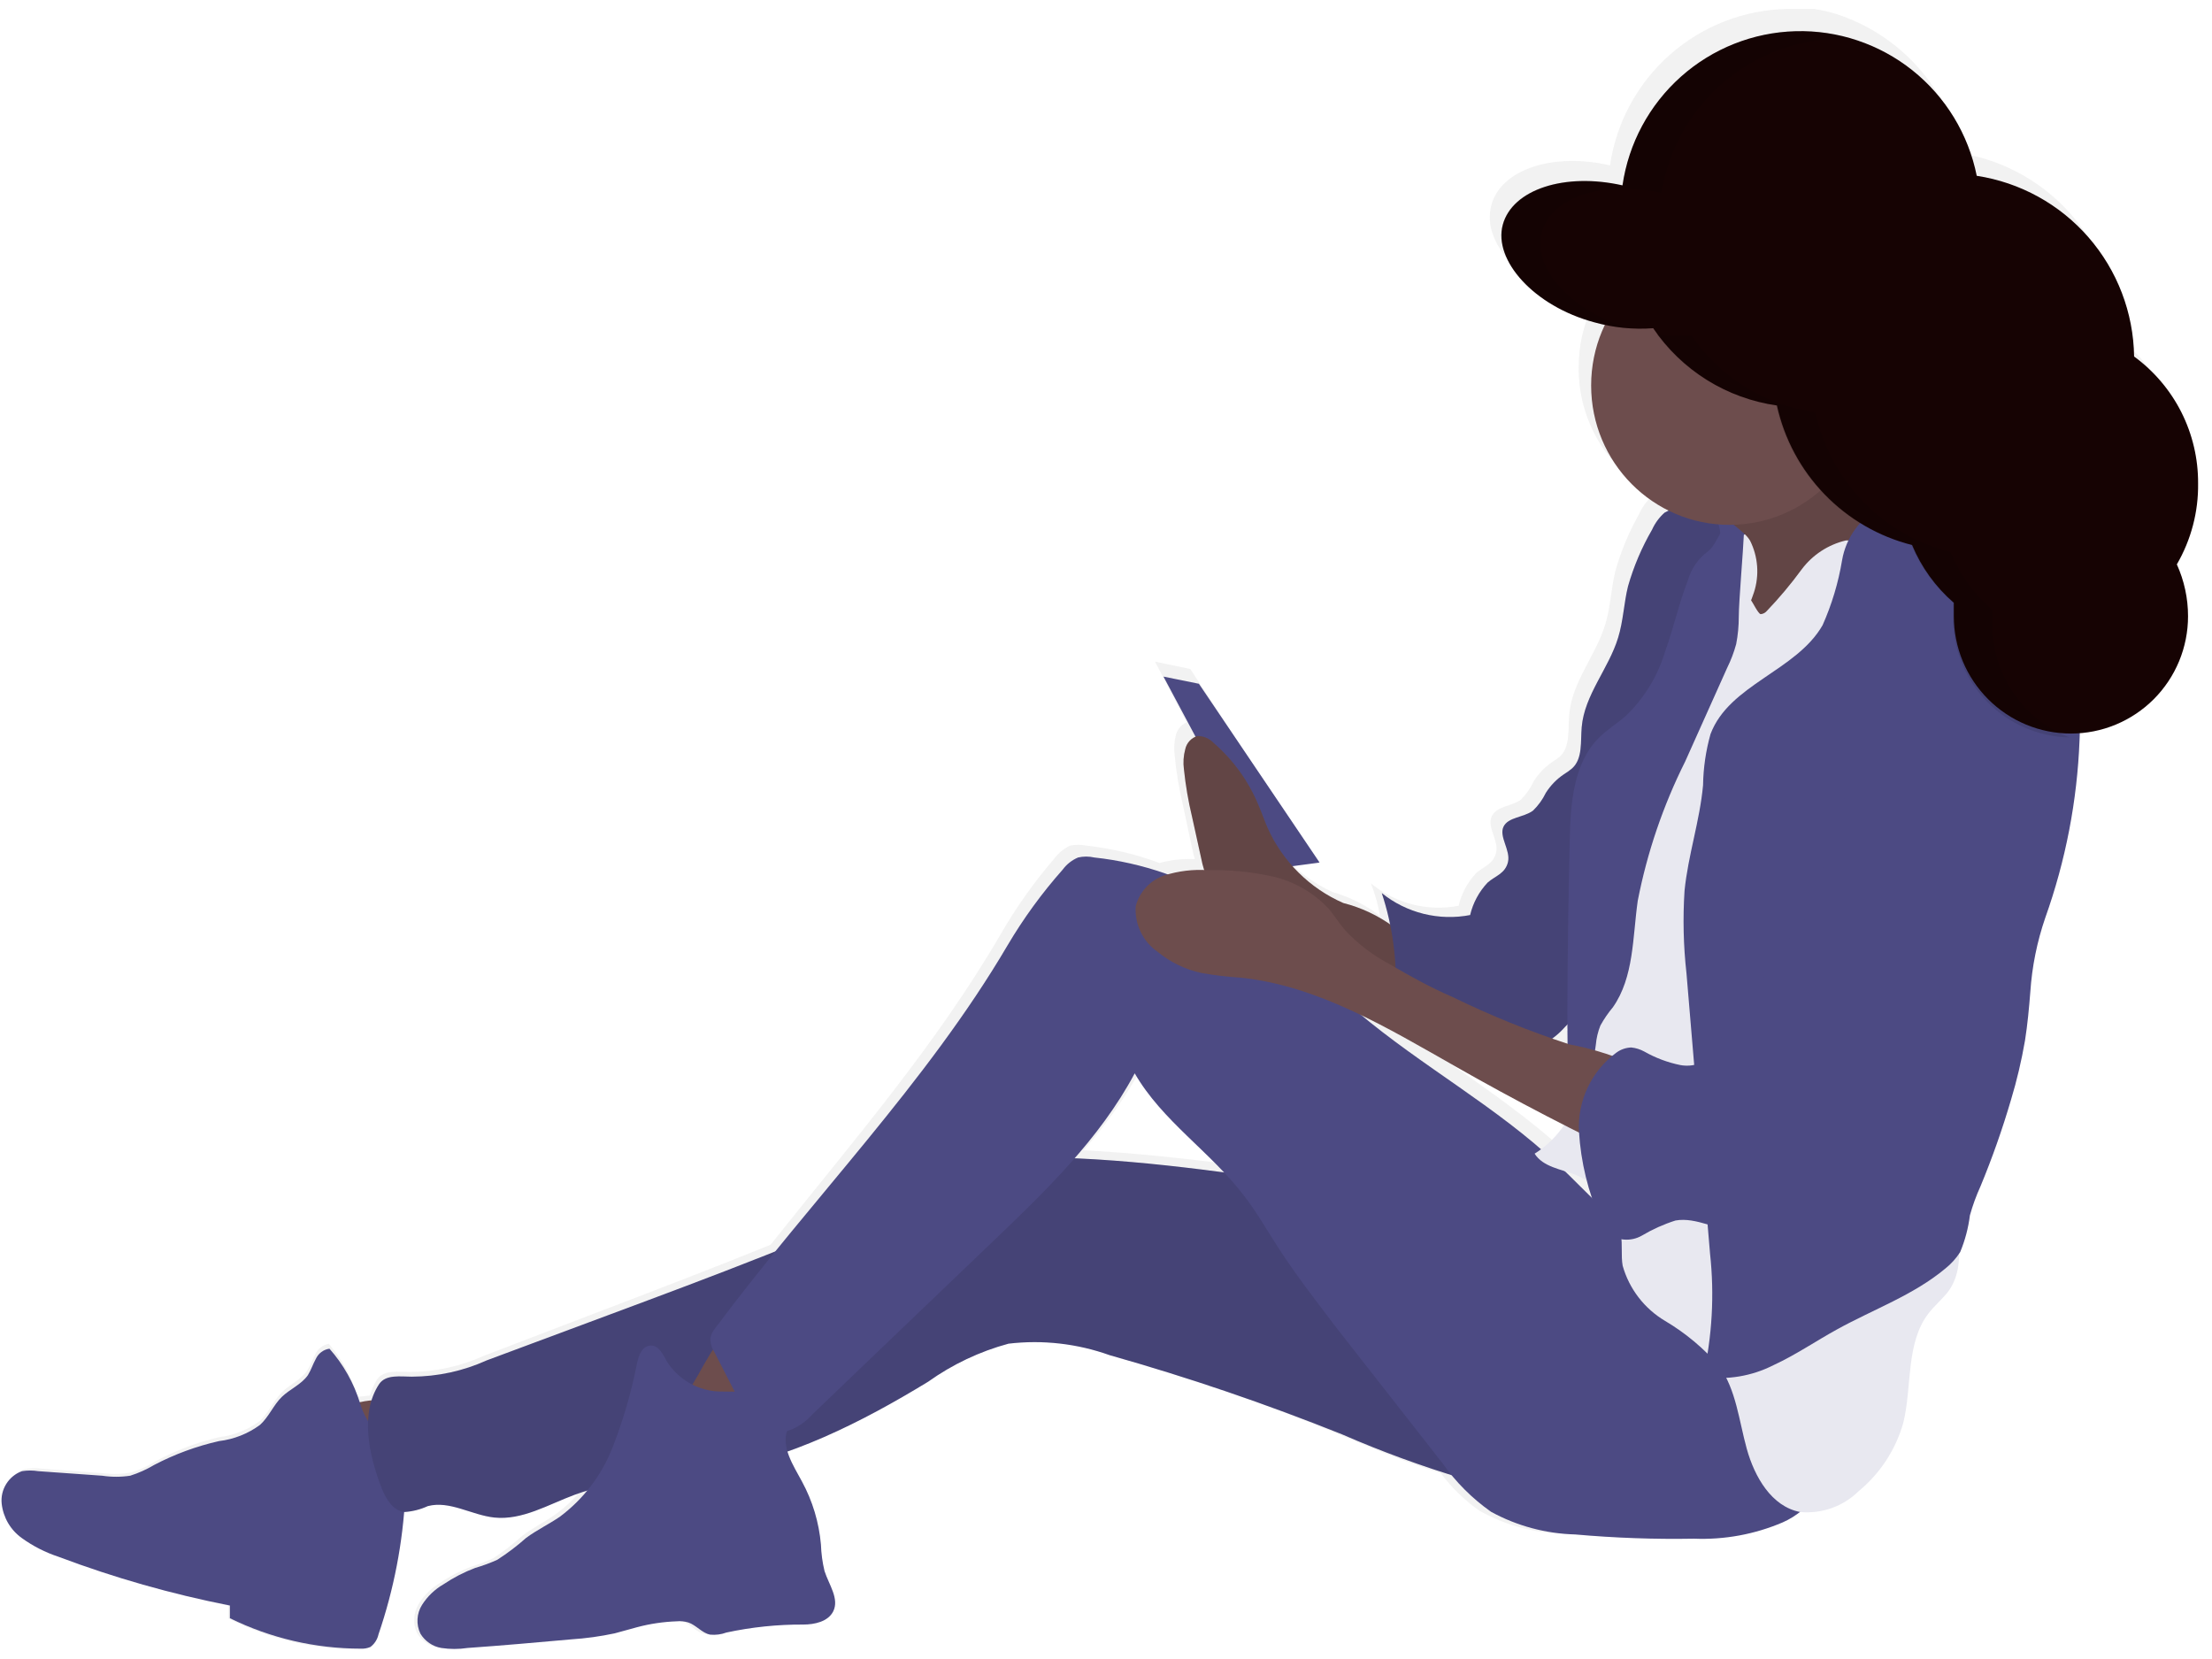 <svg width="84" height="63" viewBox="0 0 84 63" fill="none" xmlns="http://www.w3.org/2000/svg">
<path d="M82.825 17.683C82.833 16.735 82.619 15.799 82.2 14.95C81.781 14.1 81.169 13.361 80.413 12.791C80.404 11.116 79.804 9.499 78.719 8.224C77.635 6.949 76.135 6.099 74.486 5.824C74.231 4.606 73.661 3.477 72.833 2.551C72.004 1.624 70.947 0.931 69.767 0.543V0.543C69.481 0.453 69.188 0.385 68.892 0.339H68.805H68.651H68.528H68.392H68.225H67.849C66.21 0.377 64.638 0.994 63.41 2.081C62.181 3.169 61.377 4.656 61.139 6.281C58.974 5.78 56.994 6.429 56.63 7.8C56.539 8.164 56.56 8.548 56.691 8.9C57.062 9.962 58.264 10.981 59.874 11.482L60.084 11.543L60.398 11.624H60.466C60.123 12.356 59.946 13.155 59.948 13.965C59.943 14.957 60.212 15.933 60.724 16.783C61.237 17.633 61.973 18.325 62.853 18.782L62.711 18.869C62.511 19.052 62.351 19.275 62.243 19.524C61.853 20.213 61.549 20.947 61.336 21.71C61.182 22.365 61.157 23.044 60.966 23.693C60.608 24.885 59.695 25.892 59.59 27.133C59.541 27.689 59.634 28.369 59.239 28.727C59.142 28.811 59.036 28.886 58.924 28.949C58.651 29.143 58.418 29.388 58.24 29.672C58.121 29.929 57.959 30.163 57.759 30.364C57.401 30.629 56.815 30.605 56.642 31.018C56.469 31.432 56.92 31.92 56.815 32.371C56.71 32.822 56.328 32.908 56.05 33.162C55.727 33.51 55.5 33.935 55.39 34.397C54.806 34.509 54.206 34.49 53.63 34.343C53.054 34.195 52.518 33.923 52.059 33.545C52.217 33.944 52.332 34.358 52.405 34.78C51.868 34.37 51.259 34.064 50.61 33.878C49.879 33.546 49.228 33.061 48.698 32.458L49.722 32.316L45.201 25.404L43.862 25.126L45.059 27.43C44.959 27.475 44.87 27.543 44.8 27.627C44.73 27.712 44.679 27.811 44.652 27.918C44.588 28.174 44.574 28.44 44.609 28.702C44.67 29.326 44.773 29.945 44.917 30.555L45.262 32.173C45.293 32.322 45.33 32.476 45.373 32.624C44.922 32.602 44.471 32.652 44.035 32.773C43.138 32.439 42.204 32.217 41.253 32.112C41.05 32.07 40.84 32.07 40.636 32.112C40.406 32.221 40.205 32.384 40.051 32.587C39.272 33.492 38.58 34.468 37.984 35.503C35.517 39.74 32.304 43.44 29.263 47.269C27.166 48.122 25.05 48.931 22.935 49.74L18.383 51.482C17.495 51.885 16.532 52.096 15.558 52.1C15.126 52.1 14.59 52.007 14.324 52.377C14.205 52.57 14.112 52.778 14.047 52.995L13.578 53.045C13.362 52.303 12.99 51.616 12.486 51.031C12.375 51.05 12.271 51.096 12.181 51.165C12.092 51.234 12.021 51.324 11.974 51.426C11.863 51.63 11.796 51.852 11.666 52.044C11.425 52.402 11 52.575 10.698 52.878C10.395 53.181 10.204 53.65 9.871 53.959C9.417 54.295 8.884 54.508 8.323 54.576C7.478 54.774 6.663 55.084 5.899 55.497C5.62 55.672 5.319 55.811 5.005 55.911C4.657 55.978 4.301 55.991 3.95 55.948L1.544 55.769C1.328 55.742 1.109 55.752 0.897 55.799C0.655 55.898 0.451 56.071 0.314 56.292C0.176 56.514 0.113 56.774 0.132 57.035C0.163 57.296 0.247 57.549 0.378 57.777C0.51 58.006 0.686 58.205 0.897 58.363C1.313 58.67 1.775 58.91 2.266 59.073C4.348 59.885 6.493 60.521 8.681 60.975V61.463C10.211 62.236 11.901 62.638 13.615 62.637C13.742 62.646 13.869 62.622 13.985 62.569C14.143 62.451 14.252 62.28 14.293 62.087C14.805 60.555 15.128 58.966 15.256 57.356V57.356C15.557 57.336 15.851 57.26 16.125 57.134C16.952 56.905 17.778 57.473 18.636 57.566C19.69 57.683 20.665 57.066 21.664 56.689L22.096 56.547C21.811 56.913 21.475 57.236 21.097 57.504C20.683 57.801 20.221 58.023 19.82 58.332C19.48 58.64 19.117 58.921 18.734 59.172C18.464 59.297 18.186 59.404 17.902 59.493C17.481 59.65 17.081 59.857 16.711 60.111C16.383 60.306 16.106 60.578 15.903 60.901C15.802 61.067 15.743 61.255 15.731 61.449C15.719 61.643 15.755 61.836 15.835 62.013C15.921 62.157 16.036 62.282 16.173 62.377C16.31 62.473 16.467 62.539 16.631 62.569C16.956 62.619 17.287 62.619 17.612 62.569C18.919 62.47 20.221 62.353 21.522 62.236C22.072 62.201 22.619 62.122 23.157 62.001C23.441 61.933 23.724 61.84 24.008 61.76C24.495 61.637 24.993 61.562 25.494 61.538C25.64 61.526 25.786 61.541 25.926 61.581C26.228 61.68 26.444 61.989 26.753 62.05C26.962 62.077 27.174 62.049 27.369 61.97C28.32 61.765 29.29 61.661 30.262 61.661C30.688 61.661 31.187 61.556 31.385 61.161C31.582 60.766 31.224 60.129 31.064 59.604C30.982 59.268 30.936 58.925 30.928 58.579C30.854 57.728 30.611 56.901 30.213 56.145C29.998 55.793 29.819 55.421 29.676 55.033C31.541 54.324 33.326 53.417 34.999 52.328C35.916 51.663 36.943 51.168 38.034 50.864C39.322 50.71 40.627 50.863 41.845 51.309C44.811 52.169 47.728 53.188 50.585 54.36C51.948 54.922 53.305 55.515 54.712 55.941C55.122 56.492 55.617 56.974 56.18 57.368C57.151 57.915 58.242 58.215 59.356 58.239C60.843 58.375 62.335 58.431 63.828 58.406C64.97 58.456 66.109 58.244 67.158 57.788C67.409 57.663 67.643 57.507 67.855 57.325C68.258 57.359 68.664 57.304 69.043 57.165C69.422 57.025 69.767 56.803 70.051 56.516C70.86 55.822 71.442 54.901 71.723 53.872C72.087 52.464 71.809 50.784 72.672 49.66C72.901 49.351 73.203 49.104 73.431 48.795C73.707 48.372 73.846 47.873 73.826 47.368C73.836 47.348 73.849 47.33 73.863 47.313C74.052 46.859 74.177 46.381 74.233 45.892C74.339 45.508 74.473 45.132 74.634 44.768C75.072 43.678 75.455 42.567 75.781 41.438C76.004 40.688 76.181 39.925 76.312 39.153C76.404 38.535 76.46 37.918 76.509 37.3C76.574 36.327 76.763 35.366 77.07 34.44C77.842 32.237 78.279 29.93 78.365 27.597V27.461C79.502 27.33 80.548 26.778 81.299 25.914C82.05 25.05 82.451 23.936 82.424 22.791C82.424 22.103 82.279 21.424 81.998 20.796C82.544 19.85 82.829 18.776 82.825 17.683ZM60.756 44.533C60.824 44.774 60.904 45.009 60.984 45.243C60.62 44.891 60.269 44.527 59.905 44.169C60.047 44.218 60.195 44.261 60.331 44.317C60.473 44.375 60.609 44.448 60.738 44.533H60.756ZM59.011 43.347C56.877 41.494 54.409 40.055 52.226 38.258C53.416 38.844 54.576 39.53 55.723 40.185C57.084 40.963 58.464 41.71 59.862 42.427C59.632 42.786 59.337 43.098 58.992 43.347H59.011ZM59.917 38.678L60.022 38.572C60.022 38.838 60.022 39.079 60.022 39.308L59.449 39.11C59.607 38.975 59.758 38.831 59.899 38.678H59.917ZM41.148 43.681C42.024 42.688 42.785 41.6 43.418 40.438C44.263 41.914 45.639 42.983 46.804 44.224C44.923 43.983 43.036 43.779 41.148 43.681Z" fill="url(#ustqcuwxlo)"></path>
<path d="M44.183 25.694L45.528 25.966L50.11 32.754L48.093 33.026L44.183 25.694Z" fill="rgba(76,74,131,1)"></path>
<path d="M11.58 53.23C11.944 54.428 12.394 55.598 12.924 56.732C14.443 56.411 15.937 55.983 17.396 55.453C17.108 55.025 16.797 54.613 16.465 54.218C16.103 53.824 15.675 53.496 15.2 53.248C14.695 53.134 14.17 53.134 13.664 53.248C12.973 53.23 12.277 53.242 11.58 53.23Z" fill="rgba(109,77,77,1)"></path>
<path d="M15.206 55.04C14.842 54.876 14.516 54.636 14.252 54.335C13.989 54.035 13.792 53.681 13.677 53.298C13.442 52.528 13.044 51.818 12.511 51.216C12.399 51.232 12.292 51.276 12.202 51.344C12.111 51.412 12.039 51.502 11.993 51.605C11.882 51.803 11.814 52.026 11.691 52.223C11.444 52.575 11.012 52.748 10.704 53.045C10.395 53.341 10.21 53.804 9.877 54.107C9.419 54.445 8.882 54.658 8.317 54.725C7.459 54.919 6.629 55.224 5.85 55.633C5.564 55.803 5.26 55.94 4.943 56.04C4.591 56.093 4.234 56.093 3.882 56.04L1.452 55.867C1.248 55.834 1.039 55.834 0.835 55.867C0.587 55.957 0.376 56.128 0.237 56.352C0.097 56.576 0.036 56.84 0.064 57.103C0.093 57.363 0.177 57.614 0.309 57.84C0.442 58.066 0.622 58.261 0.835 58.412C1.257 58.716 1.723 58.953 2.217 59.116C4.333 59.914 6.511 60.534 8.73 60.969V61.451C10.275 62.211 11.974 62.606 13.695 62.606C13.822 62.614 13.948 62.593 14.065 62.544C14.223 62.426 14.332 62.255 14.374 62.063C14.958 60.356 15.301 58.577 15.391 56.775C15.431 56.318 15.396 55.856 15.287 55.41C15.151 54.972 15.607 55.157 15.188 54.984" fill="rgba(76,74,131,1)"></path>
<path d="M61.811 45.867C54.607 46.3 47.489 44.187 40.273 43.965C39.377 43.906 38.477 43.962 37.596 44.132C36.678 44.381 35.789 44.727 34.944 45.163C31.076 46.967 27.073 48.462 23.076 49.95L18.481 51.661C17.588 52.065 16.619 52.276 15.638 52.279C15.2 52.279 14.664 52.186 14.405 52.55C13.658 53.662 14.01 55.287 14.503 56.535C14.664 56.936 14.935 57.374 15.367 57.418C15.67 57.397 15.966 57.322 16.242 57.195C17.075 56.973 17.908 57.535 18.771 57.628C19.832 57.739 20.819 57.134 21.824 56.763C23.49 56.145 25.303 56.145 27.055 55.873C29.985 55.386 32.705 54.02 35.246 52.47C36.17 51.811 37.204 51.321 38.299 51.025C39.596 50.872 40.912 51.022 42.142 51.463C45.13 52.308 48.072 53.31 50.955 54.465C52.454 55.118 53.991 55.682 55.557 56.151C58.975 57.047 62.588 56.831 65.876 55.534C67.029 55.077 68.281 54.298 68.343 53.026C68.386 52.316 67.831 51.692 67.467 51.08C67.232 50.691 66.992 50.302 66.739 49.925C65.505 48.134 64 45.737 61.811 45.867Z" fill="rgba(76,74,131,1)"></path>
<path opacity="0.1" d="M61.811 45.867C54.607 46.3 47.489 44.187 40.273 43.965C39.377 43.906 38.477 43.962 37.596 44.132C36.678 44.381 35.789 44.727 34.944 45.163C31.076 46.967 27.073 48.462 23.076 49.95L18.481 51.661C17.588 52.065 16.619 52.276 15.638 52.279C15.2 52.279 14.664 52.186 14.405 52.55C13.658 53.662 14.01 55.287 14.503 56.535C14.664 56.936 14.935 57.374 15.367 57.418C15.67 57.397 15.966 57.322 16.242 57.195C17.075 56.973 17.908 57.535 18.771 57.628C19.832 57.739 20.819 57.134 21.824 56.763C23.49 56.145 25.303 56.145 27.055 55.873C29.985 55.386 32.705 54.02 35.246 52.47C36.17 51.811 37.204 51.321 38.299 51.025C39.596 50.872 40.912 51.022 42.142 51.463C45.13 52.308 48.072 53.31 50.955 54.465C52.454 55.118 53.991 55.682 55.557 56.151C58.975 57.047 62.588 56.831 65.876 55.534C67.029 55.077 68.281 54.298 68.343 53.026C68.386 52.316 67.831 51.692 67.467 51.08C67.232 50.691 66.992 50.302 66.739 49.925C65.505 48.134 64 45.737 61.811 45.867Z" fill="black"></path>
<path d="M25.414 53.563C26.541 53.946 27.678 54.3 28.825 54.626C29.442 53.57 30.675 52.835 30.941 51.624C30.956 51.572 30.956 51.516 30.941 51.463C30.91 51.412 30.865 51.371 30.811 51.346C29.986 50.893 29.073 50.625 28.134 50.562C27.394 50.518 27.055 51.29 26.722 51.834C26.592 52.075 25.716 53.681 25.414 53.563Z" fill="rgba(109,77,77,1)"></path>
<path d="M26.993 52.81C26.656 52.753 26.334 52.626 26.049 52.438C25.763 52.25 25.52 52.004 25.334 51.717C25.18 51.439 25.007 51.062 24.686 51.099C24.366 51.136 24.261 51.47 24.193 51.76C23.98 52.854 23.668 53.927 23.262 54.966C22.855 56.009 22.165 56.919 21.269 57.591C20.85 57.881 20.387 58.097 19.974 58.406C19.632 58.71 19.267 58.986 18.882 59.234C18.61 59.356 18.33 59.459 18.044 59.542C17.622 59.701 17.221 59.909 16.847 60.16C16.514 60.352 16.233 60.621 16.027 60.945C15.925 61.107 15.866 61.292 15.855 61.483C15.844 61.675 15.882 61.865 15.965 62.038C16.051 62.18 16.167 62.302 16.304 62.396C16.441 62.49 16.597 62.553 16.761 62.581C17.09 62.631 17.424 62.631 17.754 62.581C19.067 62.489 20.381 62.371 21.695 62.254C22.249 62.218 22.799 62.142 23.342 62.026L24.199 61.791C24.689 61.661 25.192 61.587 25.698 61.569C25.845 61.555 25.994 61.57 26.136 61.612C26.438 61.711 26.654 62.013 26.968 62.075C27.177 62.095 27.388 62.068 27.585 61.995C28.544 61.789 29.522 61.687 30.503 61.692C30.934 61.692 31.44 61.581 31.638 61.198C31.884 60.716 31.477 60.179 31.311 59.66C31.231 59.33 31.186 58.992 31.175 58.653C31.101 57.813 30.856 56.997 30.453 56.257C30.12 55.639 29.664 54.959 29.898 54.305C30.015 54.097 30.09 53.868 30.12 53.631C30.028 52.569 27.598 52.946 26.993 52.81Z" fill="rgba(76,74,131,1)"></path>
<path d="M51.011 34.292C49.732 33.731 48.708 32.714 48.137 31.439C48.019 31.167 47.921 30.876 47.803 30.605C47.427 29.684 46.84 28.865 46.089 28.214C46.01 28.13 45.914 28.063 45.808 28.017C45.702 27.972 45.587 27.948 45.472 27.949C45.357 27.983 45.254 28.048 45.173 28.136C45.092 28.224 45.035 28.332 45.01 28.449C44.941 28.7 44.924 28.963 44.96 29.221C45.023 29.828 45.126 30.431 45.269 31.025L45.62 32.618C45.667 32.862 45.739 33.1 45.836 33.329C45.986 33.596 46.185 33.832 46.422 34.026C46.743 34.323 47.069 34.607 47.396 34.891C47.586 35.056 47.792 35.199 48.013 35.318C48.358 35.482 48.726 35.59 49.105 35.639C50.577 35.831 51.981 36.373 53.2 37.22C53.2 37.22 53.2 36.151 53.2 36.034C53.185 35.724 53.078 35.425 52.892 35.175C52.327 34.763 51.688 34.464 51.011 34.292V34.292Z" fill="rgba(109,77,77,1)"></path>
<path opacity="0.1" d="M51.011 34.292C49.732 33.731 48.708 32.714 48.137 31.439C48.019 31.167 47.921 30.876 47.803 30.605C47.427 29.684 46.84 28.865 46.089 28.214C46.01 28.13 45.914 28.063 45.808 28.017C45.702 27.972 45.587 27.948 45.472 27.949C45.357 27.983 45.254 28.048 45.173 28.136C45.092 28.224 45.035 28.332 45.01 28.449C44.941 28.7 44.924 28.963 44.96 29.221C45.023 29.828 45.126 30.431 45.269 31.025L45.62 32.618C45.667 32.862 45.739 33.1 45.836 33.329C45.986 33.596 46.185 33.832 46.422 34.026C46.743 34.323 47.069 34.607 47.396 34.891C47.586 35.056 47.792 35.199 48.013 35.318C48.358 35.482 48.726 35.59 49.105 35.639C50.577 35.831 51.981 36.373 53.2 37.22C53.2 37.22 53.2 36.151 53.2 36.034C53.185 35.724 53.078 35.425 52.892 35.175C52.327 34.763 51.688 34.464 51.011 34.292V34.292Z" fill="black"></path>
<path d="M65.678 22.099C66.645 22.099 67.43 21.308 67.43 20.333C67.43 19.357 66.645 18.566 65.678 18.566C64.711 18.566 63.926 19.357 63.926 20.333C63.926 21.308 64.711 22.099 65.678 22.099Z" fill="rgba(76,74,131,1)"></path>
<path d="M64.593 19.27C64.124 19.158 63.63 19.228 63.211 19.468C63.009 19.648 62.847 19.869 62.736 20.116C62.344 20.792 62.037 21.514 61.823 22.266C61.669 22.884 61.644 23.582 61.447 24.218C61.089 25.392 60.17 26.386 60.065 27.609C60.016 28.159 60.108 28.801 59.708 29.172C59.609 29.257 59.504 29.333 59.393 29.4C59.115 29.586 58.88 29.828 58.702 30.11C58.581 30.362 58.416 30.59 58.215 30.784C57.857 31.049 57.265 31.025 57.092 31.401C56.92 31.778 57.37 32.291 57.265 32.736C57.16 33.18 56.772 33.267 56.494 33.514C56.167 33.86 55.937 34.286 55.828 34.749C55.242 34.862 54.638 34.846 54.059 34.702C53.479 34.558 52.938 34.29 52.473 33.915C52.88 35.153 53.057 36.455 52.997 37.757C53.028 37.965 53.016 38.178 52.963 38.382C52.91 38.585 52.817 38.776 52.688 38.943C54.08 39.047 55.458 39.287 56.803 39.66C57.385 39.854 58.015 39.854 58.597 39.66C58.909 39.492 59.189 39.27 59.424 39.005C60.164 38.251 60.941 37.43 61.12 36.386C61.164 35.796 61.175 35.204 61.151 34.613C61.221 33.88 61.372 33.157 61.601 32.458C61.992 31.005 62.254 29.521 62.384 28.023C62.465 27.096 63.267 26.355 63.686 25.552C64.475 23.989 65.29 22.365 65.345 20.611C65.37 20.043 65.172 19.332 64.593 19.27Z" fill="rgba(76,74,131,1)"></path>
<path opacity="0.1" d="M64.593 19.27C64.124 19.158 63.63 19.228 63.211 19.468C63.009 19.648 62.847 19.869 62.736 20.116C62.344 20.792 62.037 21.514 61.823 22.266C61.669 22.884 61.644 23.582 61.447 24.218C61.089 25.392 60.17 26.386 60.065 27.609C60.016 28.159 60.108 28.801 59.708 29.172C59.609 29.257 59.504 29.333 59.393 29.4C59.115 29.586 58.88 29.828 58.702 30.11C58.581 30.362 58.416 30.59 58.215 30.784C57.857 31.049 57.265 31.025 57.092 31.401C56.92 31.778 57.37 32.291 57.265 32.736C57.16 33.18 56.772 33.267 56.494 33.514C56.167 33.86 55.937 34.286 55.828 34.749C55.242 34.862 54.638 34.846 54.059 34.702C53.479 34.558 52.938 34.29 52.473 33.915C52.88 35.153 53.057 36.455 52.997 37.757C53.028 37.965 53.016 38.178 52.963 38.382C52.91 38.585 52.817 38.776 52.688 38.943C54.08 39.047 55.458 39.287 56.803 39.66C57.385 39.854 58.015 39.854 58.597 39.66C58.909 39.492 59.189 39.27 59.424 39.005C60.164 38.251 60.941 37.43 61.12 36.386C61.164 35.796 61.175 35.204 61.151 34.613C61.221 33.88 61.372 33.157 61.601 32.458C61.992 31.005 62.254 29.521 62.384 28.023C62.465 27.096 63.267 26.355 63.686 25.552C64.475 23.989 65.29 22.365 65.345 20.611C65.37 20.043 65.172 19.332 64.593 19.27Z" fill="black"></path>
<path d="M62.952 47.387C61.453 46.67 60.355 45.342 59.14 44.2C56.827 42.019 53.996 40.494 51.56 38.437C49.944 37.084 48.476 35.509 46.73 34.372C45.167 33.38 43.396 32.761 41.556 32.563C41.353 32.516 41.142 32.516 40.939 32.563C40.706 32.662 40.503 32.822 40.353 33.026C39.566 33.914 38.866 34.876 38.262 35.898C35.178 41.148 30.793 45.558 27.16 50.438C27.076 50.539 27.015 50.657 26.981 50.784C26.965 50.973 27.013 51.162 27.116 51.321L27.857 52.767C28.27 53.582 28.936 54.527 29.824 54.366C30.224 54.251 30.582 54.021 30.854 53.706L34.173 50.525L37.651 47.195C39.687 45.25 41.759 43.255 43.091 40.759C44.127 42.563 45.972 43.742 47.23 45.392C47.711 46.009 48.106 46.707 48.538 47.374C49.222 48.437 50.005 49.437 50.783 50.463L54.773 55.559C55.279 56.278 55.905 56.905 56.624 57.411C57.608 57.948 58.705 58.242 59.825 58.27C61.324 58.404 62.829 58.458 64.334 58.431C65.486 58.477 66.634 58.266 67.695 57.813C68.224 57.58 68.675 57.202 68.998 56.722C69.32 56.242 69.499 55.68 69.515 55.101C69.453 54.503 69.257 53.927 68.941 53.415C67.498 50.84 65.635 48.665 62.952 47.387Z" fill="rgba(76,74,131,1)"></path>
<path d="M66.757 22.915C67.504 22.915 68.108 22.306 68.108 21.556C68.108 20.805 67.504 20.197 66.757 20.197C66.011 20.197 65.407 20.805 65.407 21.556C65.407 22.306 66.011 22.915 66.757 22.915Z" fill="#E8E8F0"></path>
<path d="M66.462 20.537C66.763 21.143 66.816 21.843 66.609 22.488C66.397 23.122 66.104 23.726 65.74 24.286C65.426 24.863 65.048 25.402 64.611 25.892C66.696 25.991 68.713 25.175 70.545 24.187C72.025 23.39 73.499 22.408 74.288 20.92C74.053 20.976 73.808 20.982 73.57 20.937C73.332 20.892 73.106 20.798 72.907 20.66C72.509 20.386 72.154 20.055 71.852 19.678L70.81 18.505C70.573 18.246 70.367 17.962 70.193 17.658C69.964 17.242 69.867 16.766 69.915 16.293C69.5 16.727 69.036 17.113 68.534 17.442C67.787 17.93 66.967 18.282 66.215 18.764C65.956 18.937 65.364 19.209 65.518 19.555C65.672 19.9 66.252 20.166 66.462 20.537Z" fill="rgba(109,77,77,1)"></path>
<path opacity="0.1" d="M66.462 20.537C66.763 21.143 66.816 21.843 66.609 22.488C66.397 23.122 66.104 23.726 65.74 24.286C65.426 24.863 65.048 25.402 64.611 25.892C66.696 25.991 68.713 25.175 70.545 24.187C72.025 23.39 73.499 22.408 74.288 20.92C74.053 20.976 73.808 20.982 73.57 20.937C73.332 20.892 73.106 20.798 72.907 20.66C72.509 20.386 72.154 20.055 71.852 19.678L70.81 18.505C70.573 18.246 70.367 17.962 70.193 17.658C69.964 17.242 69.867 16.766 69.915 16.293C69.5 16.727 69.036 17.113 68.534 17.442C67.787 17.93 66.967 18.282 66.215 18.764C65.956 18.937 65.364 19.209 65.518 19.555C65.672 19.9 66.252 20.166 66.462 20.537Z" fill="black"></path>
<path d="M66.486 20.74C66.275 21.038 66.162 21.394 66.162 21.76C66.162 22.125 66.275 22.481 66.486 22.779C66.548 22.853 66.77 23.316 66.862 23.322C66.908 23.319 66.952 23.306 66.992 23.284C67.032 23.263 67.068 23.234 67.097 23.199C67.571 22.704 68.012 22.177 68.417 21.624C68.83 21.071 69.424 20.682 70.094 20.524C70.925 20.492 71.742 20.748 72.407 21.247C72.717 21.388 72.989 21.6 73.203 21.865C73.352 22.137 73.44 22.438 73.462 22.748C73.663 24.612 73.742 26.488 73.696 28.363C73.732 29.716 73.643 31.071 73.431 32.408C73.295 33.094 73.098 33.767 73.005 34.465C72.933 35.08 72.904 35.699 72.919 36.318V38.9C72.903 39.374 72.936 39.848 73.018 40.314C73.141 40.877 73.406 41.401 73.585 41.951C73.77 42.583 73.896 43.23 73.962 43.885L74.313 46.553C74.424 47.393 74.51 48.313 73.999 49.024C73.77 49.326 73.468 49.573 73.234 49.876C72.364 51.013 72.617 52.637 72.278 54.027C71.992 55.044 71.402 55.949 70.588 56.621C70.297 56.909 69.947 57.129 69.563 57.267C69.178 57.404 68.768 57.456 68.361 57.418C67.275 57.214 66.628 56.084 66.332 55.015C66.036 53.946 65.931 52.785 65.29 51.883C64.701 51.201 64.005 50.619 63.229 50.16C62.445 49.694 61.868 48.945 61.62 48.066C61.552 47.677 61.62 47.276 61.552 46.88C61.494 46.383 61.303 45.91 61.001 45.511C60.698 45.112 60.294 44.802 59.831 44.613C59.276 44.397 58.597 44.317 58.277 43.81C59.071 43.312 59.65 42.535 59.899 41.63C60.144 40.732 60.277 39.806 60.294 38.875L60.478 35.787C60.565 34.397 60.602 33.026 61.212 31.778C61.484 31.222 61.829 30.697 62.107 30.148C62.483 29.375 62.803 28.576 63.063 27.757C63.507 26.485 63.951 25.212 64.346 23.928C64.5 23.304 64.736 22.704 65.049 22.142C65.382 21.562 65.863 20.864 66.486 20.74Z" fill="#E8E8F0"></path>
<path d="M59.609 40.901H60.429L60.602 39.666C60.624 39.418 60.682 39.175 60.775 38.943C60.91 38.698 61.069 38.466 61.249 38.251C62.051 37.109 61.996 35.595 62.193 34.206C62.551 32.37 63.157 30.591 63.994 28.918L65.586 25.367C65.73 25.076 65.846 24.772 65.931 24.459C65.998 24.113 66.031 23.761 66.03 23.409C66.03 22.859 66.202 20.858 66.221 20.32C66.221 20.117 65.771 20.228 65.678 20.049C65.481 19.653 65.209 20.722 64.833 20.957C64.48 21.227 64.222 21.604 64.099 22.031C63.754 22.921 63.544 23.884 63.223 24.768C62.944 25.689 62.432 26.524 61.737 27.189C61.41 27.473 61.034 27.702 60.725 28.01C59.738 28.986 59.64 30.537 59.609 31.933C59.584 32.785 59.424 40.901 59.609 40.901Z" fill="rgba(76,74,131,1)"></path>
<path d="M71.414 19.264C71.033 19.464 70.703 19.749 70.449 20.097C70.196 20.445 70.026 20.847 69.953 21.272C69.812 22.123 69.563 22.954 69.212 23.742C68.213 25.484 65.666 25.991 64.957 27.875C64.778 28.508 64.683 29.162 64.673 29.82C64.549 31.173 64.105 32.476 63.97 33.823C63.902 34.871 63.927 35.923 64.044 36.967L64.938 47.603C65.109 49.167 65.02 50.75 64.673 52.285C65.59 52.416 66.524 52.261 67.35 51.84C68.182 51.457 68.947 50.932 69.755 50.487C71.137 49.721 72.666 49.184 73.882 48.165C74.099 47.991 74.287 47.782 74.437 47.547C74.623 47.101 74.747 46.631 74.807 46.151C74.912 45.775 75.046 45.407 75.208 45.052C75.653 43.978 76.04 42.881 76.367 41.766C76.59 41.028 76.767 40.277 76.898 39.518C76.996 38.9 77.052 38.282 77.101 37.665C77.165 36.707 77.356 35.762 77.668 34.854C78.442 32.685 78.881 30.411 78.97 28.109C78.994 27.778 78.971 27.446 78.902 27.121C78.767 26.724 78.584 26.345 78.359 25.991C77.989 25.293 77.743 24.527 77.422 23.817C76.547 22.252 75.294 20.933 73.777 19.981C73.061 19.493 72.222 18.974 71.414 19.264Z" fill="rgba(76,74,131,1)"></path>
<path d="M52.781 36.621C52.148 36.288 51.575 35.852 51.085 35.33C50.863 35.07 50.678 34.78 50.468 34.521C49.896 33.904 49.153 33.474 48.334 33.285C47.524 33.107 46.696 33.026 45.867 33.044C45.31 33.007 44.752 33.074 44.22 33.242C43.955 33.331 43.716 33.485 43.525 33.69C43.335 33.895 43.198 34.144 43.128 34.416C43.106 34.751 43.171 35.087 43.317 35.39C43.463 35.694 43.685 35.954 43.961 36.145C44.443 36.541 45.011 36.816 45.62 36.948C46.116 37.036 46.616 37.096 47.119 37.127C50.067 37.436 52.701 39.042 55.285 40.506C57.555 41.799 59.87 43.001 62.23 44.113C62.322 43.407 62.361 42.694 62.347 41.982C62.347 41.451 62.304 40.636 61.805 40.321C61.094 40.023 60.354 39.801 59.597 39.66C58.075 39.162 56.589 38.559 55.15 37.856C54.335 37.504 53.552 37.072 52.781 36.621Z" fill="rgba(109,77,77,1)"></path>
<path d="M65.678 19.931C68.58 19.931 70.933 17.561 70.933 14.638C70.933 11.714 68.58 9.344 65.678 9.344C62.776 9.344 60.423 11.714 60.423 14.638C60.423 17.561 62.776 19.931 65.678 19.931Z" fill="rgba(109,77,77,1)"></path>
<path d="M72.913 25.262C72.493 25.852 72.151 26.493 71.895 27.17C71.279 28.505 70.23 29.641 69.718 31.055C69.206 32.47 69.2 34.286 68.145 35.441C67.934 35.618 67.774 35.848 67.683 36.108C67.678 36.27 67.662 36.431 67.633 36.59C67.479 37.01 66.794 37.028 66.665 37.461C66.628 37.584 66.665 37.72 66.603 37.844C66.498 38.122 66.128 38.165 65.888 38.332C65.376 38.678 65.481 39.481 65.117 39.981C64.958 40.167 64.753 40.308 64.522 40.389C64.291 40.471 64.043 40.49 63.803 40.444C63.325 40.346 62.864 40.173 62.44 39.931C62.287 39.848 62.12 39.795 61.947 39.777C61.742 39.784 61.544 39.853 61.379 39.975C60.914 40.318 60.541 40.771 60.293 41.294C60.046 41.816 59.931 42.393 59.961 42.97C60.031 44.128 60.307 45.264 60.775 46.324C60.827 46.508 60.917 46.679 61.04 46.825C61.224 46.969 61.446 47.056 61.679 47.073C61.911 47.091 62.144 47.039 62.347 46.923C62.75 46.684 63.178 46.491 63.624 46.349C64.438 46.201 65.234 46.763 66.061 46.714C66.662 46.624 67.229 46.375 67.701 45.991C68.531 45.495 69.277 44.869 69.909 44.138C70.267 43.662 70.526 43.125 70.847 42.618C71.255 42.003 71.698 41.411 72.173 40.846L75.207 37.14C75.509 36.788 75.781 36.412 76.022 36.016C76.291 35.475 76.498 34.905 76.638 34.317C76.963 33.338 77.17 32.324 77.255 31.296C77.274 30.447 77.2 29.597 77.033 28.764C76.941 27.934 76.734 27.121 76.416 26.349C75.756 24.953 74.153 23.816 72.913 25.262Z" fill="rgba(76,74,131,1)"></path>
<path d="M83.472 18.356C83.477 17.418 83.259 16.492 82.837 15.654C82.414 14.817 81.799 14.092 81.042 13.538C81.018 11.871 80.403 10.267 79.309 9.011C78.215 7.754 76.711 6.927 75.066 6.676C74.749 5.096 73.886 3.678 72.627 2.673C71.368 1.668 69.795 1.141 68.186 1.185C66.577 1.228 65.035 1.84 63.833 2.911C62.63 3.983 61.844 5.445 61.614 7.04C59.43 6.546 57.432 7.189 57.068 8.535C56.704 9.882 58.246 11.624 60.547 12.241C61.272 12.445 62.028 12.52 62.779 12.464C63.315 13.254 64.01 13.924 64.819 14.429C65.629 14.934 66.535 15.264 67.479 15.398C67.759 16.671 68.387 17.841 69.294 18.777C70.2 19.713 71.349 20.378 72.611 20.697C72.962 21.541 73.505 22.292 74.196 22.89C74.196 23.057 74.196 23.23 74.196 23.403C74.196 23.987 74.311 24.567 74.534 25.107C74.758 25.647 75.086 26.138 75.499 26.552C75.912 26.965 76.402 27.293 76.941 27.517C77.481 27.741 78.059 27.856 78.643 27.856C79.227 27.856 79.805 27.741 80.345 27.517C80.884 27.293 81.375 26.965 81.788 26.552C82.201 26.138 82.528 25.647 82.752 25.107C82.975 24.567 83.09 23.987 83.09 23.403C83.091 22.723 82.945 22.051 82.665 21.432C83.207 20.499 83.487 19.436 83.472 18.356V18.356Z" fill="rgba(22,3,3,1)"></path>
<path opacity="0.1" d="M58.548 8.819C58.912 7.473 60.91 6.83 63.094 7.325C63.353 5.704 64.176 4.227 65.418 3.155C66.659 2.084 68.239 1.486 69.879 1.469H70.329C69.701 1.278 69.048 1.18 68.392 1.179C66.753 1.196 65.173 1.793 63.931 2.865C62.69 3.937 61.866 5.413 61.607 7.034C59.424 6.54 57.425 7.183 57.062 8.529C56.698 9.876 58.24 11.617 60.54 12.235C60.972 12.355 61.414 12.431 61.86 12.464C59.658 11.803 58.184 10.197 58.548 8.819Z" fill="black"></path>
<path opacity="0.1" d="M75.652 23.662C75.642 23.493 75.642 23.324 75.652 23.155C74.957 22.561 74.414 21.809 74.067 20.963C72.802 20.645 71.652 19.98 70.746 19.042C69.839 18.105 69.212 16.932 68.935 15.657C67.989 15.526 67.082 15.198 66.271 14.694C65.461 14.189 64.765 13.52 64.229 12.729C63.791 12.766 63.35 12.753 62.915 12.692C63.455 13.42 64.134 14.033 64.912 14.496C65.69 14.959 66.552 15.264 67.448 15.391C67.728 16.665 68.356 17.835 69.263 18.771C70.169 19.707 71.318 20.372 72.58 20.691C72.931 21.535 73.474 22.286 74.165 22.884C74.165 23.05 74.165 23.223 74.165 23.396C74.145 24.594 74.599 25.75 75.428 26.613C76.256 27.477 77.392 27.977 78.588 28.004C77.715 27.665 76.967 27.068 76.443 26.292C75.918 25.516 75.642 24.599 75.652 23.662V23.662Z" fill="black"></path>
<defs>
<linearGradient id="ustqcuwxlo" x1="38281.1" y1="41160.7" x2="38281.1" y2="34869" gradientUnits="userSpaceOnUse">
<stop stop-color="#808080" stop-opacity="0.25"></stop>
<stop offset="0.54" stop-color="#808080" stop-opacity="0.12"></stop>
<stop offset="1" stop-color="#808080" stop-opacity="0.1"></stop>
</linearGradient>
</defs>
</svg>